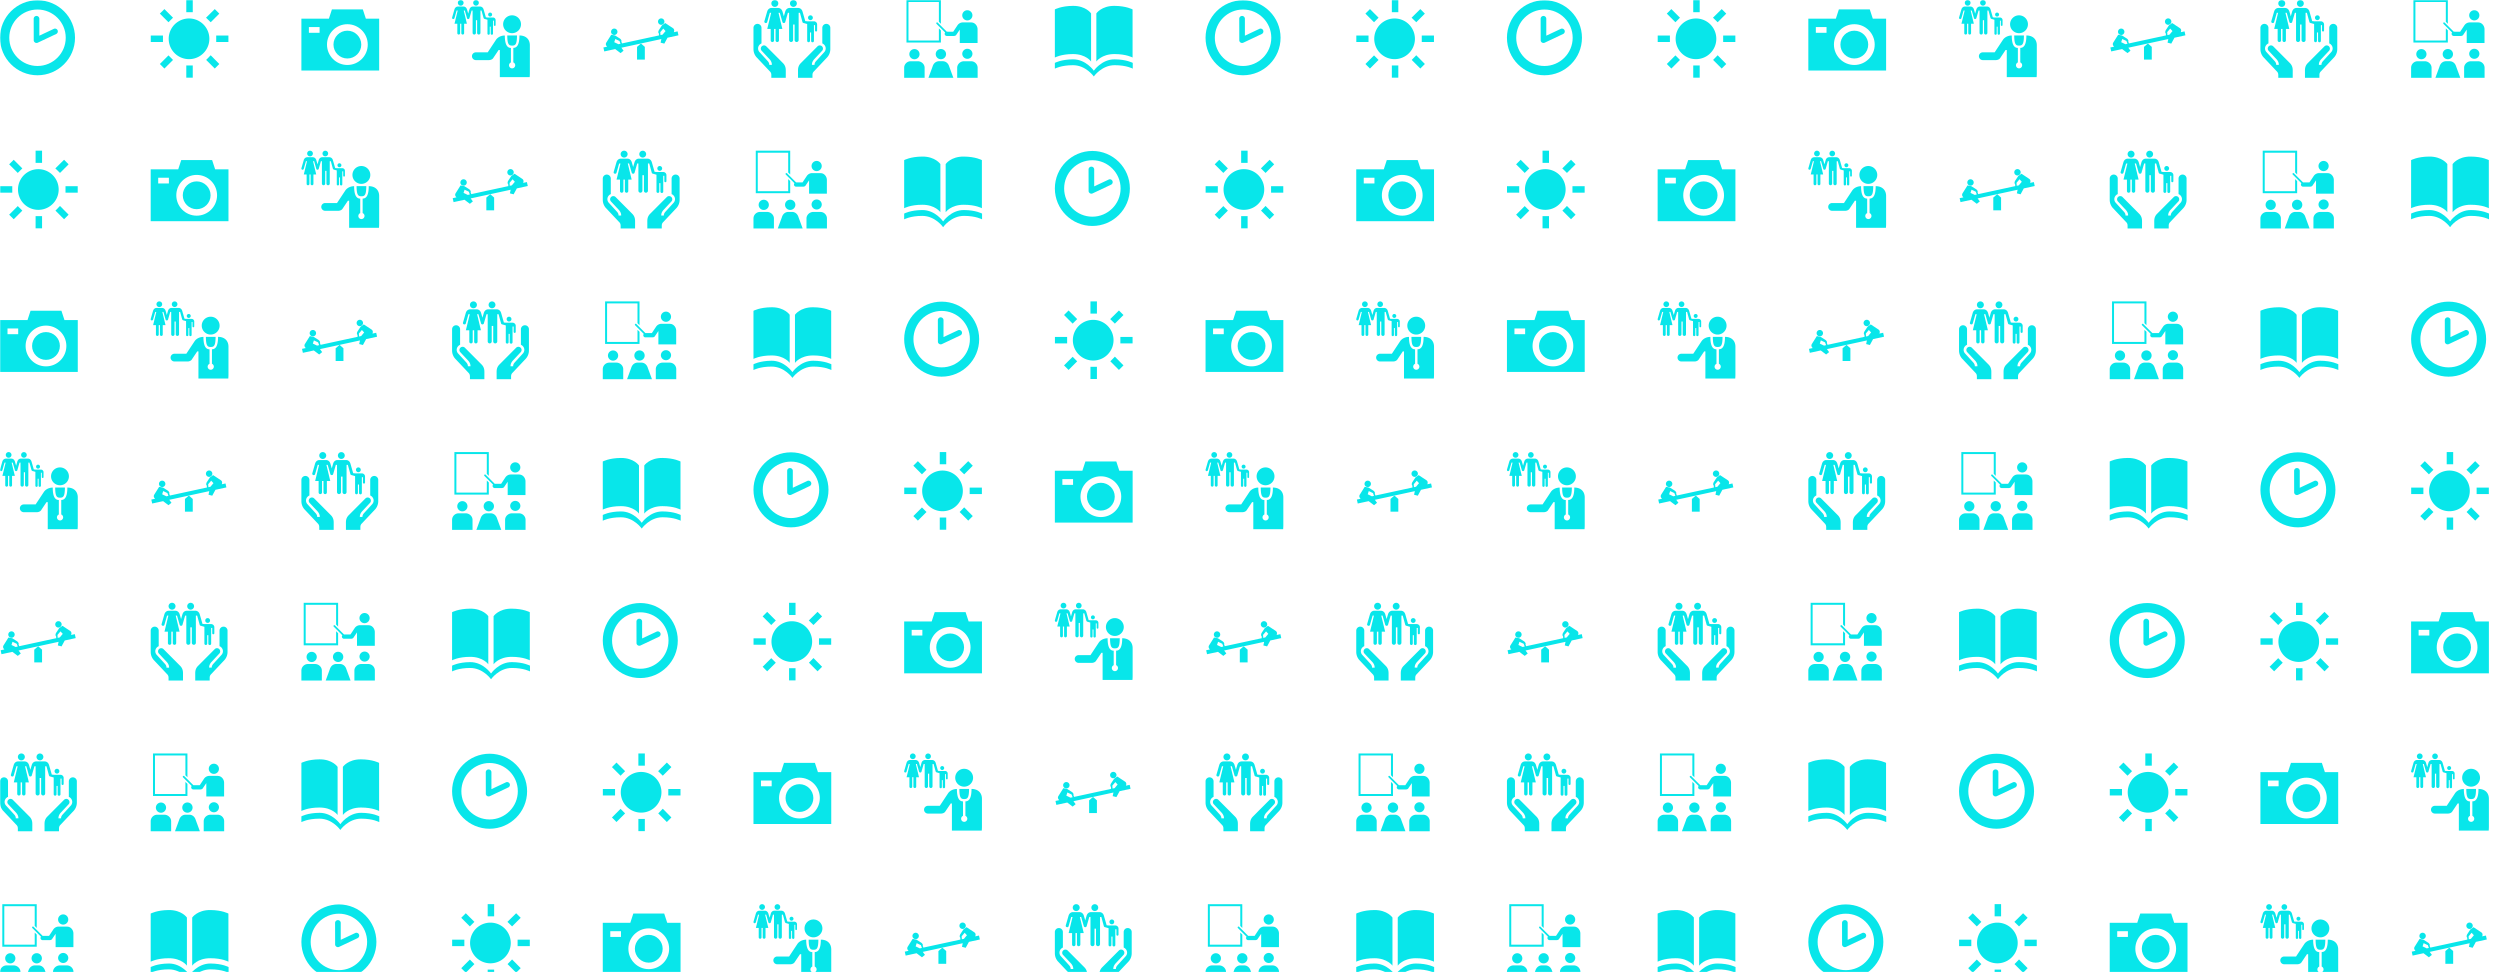 <svg xmlns="http://www.w3.org/2000/svg" version="1.1" xmlns:xlink="http://www.w3.org/1999/xlink" xmlns:svgjs="http://svgjs.com/svgjs" width="1440" height="560" preserveAspectRatio="none" viewBox="0 0 1440 560"><g mask="url(&quot;#SvgjsMask4366&quot;)" fill="none"><use xlink:href="#SvgjsG4375" transform="translate(0, 0)" fill="rgba(8, 230, 234, 1)"></use><use xlink:href="#SvgjsG4375" transform="translate(868, 0)" fill="rgba(8, 230, 234, 1)"></use></g><defs><mask id="SvgjsMask4366"><rect width="1440" height="560" fill="#ffffff"></rect></mask><g id="SvgjsG4367"><path d="M7.713 15.485C3.459 15.485 0 12.025 0 7.768 0 3.513 3.459 0.051 7.713 0.051S15.432 3.513 15.432 7.768c0 4.257-3.465 7.716-7.719 7.717z m0-1.91c3.201 0 5.81-2.604 5.81-5.809 0-3.199-2.61-5.807-5.81-5.807-3.202 0-5.804 2.609-5.804 5.807-0.001 3.206 2.602 5.809 5.804 5.809z"></path><path d="M7.753 8.787a0.574 0.574 0 0 1-0.554-0.042 0.578 0.578 0 0 1-0.259-0.399L6.931 3.862a0.58 0.58 0 0 1 1.162 0v3.478l2.975-1.4a0.578 0.578 0 0 1 0.773 0.275c0.138 0.292 0.011 0.637-0.276 0.774l-3.81 1.798z"></path></g><g id="SvgjsG4368"><path d="M2.524 8.637H0.014V7.308h2.51v1.329zM3.656 4.576L1.884 2.804l0.935-0.935 1.772 1.772-0.935 0.935z m0 6.817l0.935 0.935-1.772 1.773-0.934-0.936 1.771-1.772z m4.997-8.884h-1.33V-0.002h1.33v2.511z m-1.33 10.952h1.33v2.51h-1.33v-2.509zM12.344 4.576l-0.96-0.935 1.796-1.772 0.935 0.935-1.772 1.772z m0 6.792l1.771 1.797-0.935 0.936-1.771-1.774 0.936-0.96z m3.643-4.06v1.329h-2.51V7.308h2.509z"></path><path d="M3.702 7.984a4.184 4.184 0 1 0 8.368 0 4.184 4.184 0 1 0-8.368 0"></path></g><g id="SvgjsG4369"><path d="M9.46 6.313c-1.577 0-2.86 1.283-2.86 2.86s1.283 2.86 2.86 2.86 2.86-1.283 2.86-2.86-1.283-2.86-2.86-2.86z"></path><path d="M13.26 3.839l-0.624-1.912h-6.352L5.661 3.839H0v10.668h16v-10.668H13.26zM3.744 6.743H1.543v-1.176H3.744v1.176z m5.716 6.624c-2.312 0-4.193-1.881-4.193-4.194s1.881-4.194 4.193-4.193 4.193 1.881 4.194 4.193-1.88 4.194-4.193 4.194z"></path></g><g id="SvgjsG4370"><path d="M13.856 7.297c1.344 0 2.144 0.801 2.144 2.027v5.74c0 0.444-0.04 0.805-0.04 0.804H9.822V10.29h-0.25l-1.139 1.7c-0.186 0.253-0.562 0.376-0.863 0.375H4.896a0.804 0.804 0 0 1-0.805-0.804c0-0.443 0.36-0.793 0.805-0.793h2.432L9.016 8.216c0.405-0.617 1.155-0.911 1.832-0.911 0 1.795 0.448 2.554 1.256 2.554v2.983a0.64 0.64 0 0 0-0.387 0.588 0.632 0.632 0 0 0 0.634 0.635c0.353 0 0.636-0.291 0.636-0.644 0-0.264-0.16-0.49-0.387-0.588V9.85c0.808 0 1.256-0.759 1.256-2.554"></path><path d="M13.352 7.297c-0.014 1.84-0.332 2.082-1 2.082-0.667 0-0.986-0.242-1-2.082h2z m-1.012-4.144c1.014 0 1.836 0.822 1.836 1.837 0 1.013-0.822 1.836-1.837 1.835-1.014 0-1.837-0.822-1.837-1.836S11.325 3.152 12.339 3.152m-4.512 0.251c0.224 0 0.406-0.182 0.407-0.406s-0.182-0.406-0.407-0.407a0.406 0.406 0 0 0 0 0.814M4.922 1.163a0.579 0.579 0 0 0 0.579-0.579c0-0.32-0.259-0.58-0.579-0.58a0.58 0.58 0 0 0-0.58 0.58c0 0.32 0.259 0.579 0.58 0.579m-3.146 0.004c0.325 0 0.589-0.261 0.589-0.584 0-0.322-0.264-0.583-0.589-0.583C1.452 0 1.189 0.261 1.189 0.583c0 0.322 0.263 0.584 0.588 0.584"></path><path d="M7.276 6.914a0.24 0.24 0 0 0 0.241 0.238c0.131 0 0.237-0.107 0.236-0.238v-1.427h0.187v1.426c0 0.131 0.107 0.238 0.238 0.239s0.24-0.107 0.24-0.239V4.246h0.184v0.904a0.178 0.178 0 0 0 0.178 0.178 0.176 0.176 0 0 0 0.176-0.178v-1.027c0-0.288-0.253-0.522-0.54-0.522 0 0-1.103 0.001-1.108 0.002l-0.357-0.035-0.459-1.598c-0.185-0.645-0.725-0.624-0.724-0.625h-1.487s-0.54-0.021-0.725 0.625l-0.24 0.837-0.24-0.837c-0.185-0.645-0.725-0.624-0.725-0.624h-1.15s-0.54-0.021-0.725 0.624L0.013 3.584c-0.045 0.15 0.029 0.291 0.161 0.329 0.132 0.037 0.276-0.054 0.311-0.174l0.45-1.573h0.22l-0.658 2.723H1.078v1.934a0.288 0.288 0 0 0 0.288 0.289c0.16 0 0.29-0.129 0.29-0.289v-1.935h0.245v1.935a0.289 0.289 0 0 0 0.578 0v-1.935h0.572L2.398 2.166h0.22l0.45 1.573c0.03 0.104 0.126 0.189 0.24 0.179 0.113 0.01 0.229-0.075 0.258-0.179l0.45-1.573h0.203v4.601a0.341 0.341 0 0 0 0.342 0.339c0.187 0 0.34-0.152 0.34-0.339V4.149h0.251v2.618a0.341 0.341 0 0 0 0.682 0V2.166h0.22l0.418 1.52c0.026 0.092 0.121 0.18 0.222 0.211l0.584 0.163V6.914z"></path></g><g id="SvgjsG4371"><path d="M1.704 6.537a0.658 0.658 0 1 0 1.316 0 0.658 0.658 0 1 0-1.316 0"></path><path d="M11.364 4.442a0.658 0.658 0 1 0 1.316 0 0.658 0.658 0 1 0-1.316 0"></path><path d="M12.05 8.032l-0.155 0.745 0.766 0.196 0.66-1.216 2.249-0.489L15.393 6.455l-0.772 0.168c0.243-0.579-0.162-0.817-0.162-0.816L12.839 4.738l-0.651 0.464-0.632 0.965s-0.305 0.466-0.019 0.715l0.03 0.403-7.612 1.65-0.14-0.377c0.157-0.345-0.314-0.644-0.314-0.644L2.527 7.298 1.741 7.145 0.709 8.789s-0.27 0.384 0.191 0.81l-0.772 0.168 0.177 0.813 2.248-0.487 1.105 0.833 0.616-0.495-0.45-0.614 8.226-1.785z m-8.828 1.063l-0.862-0.414 0.213-0.658 0.866 0.408 0.211 0.572-0.427 0.093z m9.076-1.968l-0.428 0.093-0.044-0.608 0.619-0.73 0.467 0.511-0.614 0.734z"></path><path d="M8.651 12.262V9.644l-0.802-0.701-0.802 0.701v2.618h1.603z"></path></g><g id="SvgjsG4372"><path d="M14.159 8.927V5.732c0-0.453 0.371-0.822 0.828-0.822a0.822 0.822 0 0 1 0.821 0.822V10.107c0 0.605-0.218 1.189-0.608 1.646L12.472 14.65c-0.271 0.255-0.337 0.481-0.337 0.823V16h-2.97l-0.003-1.255c0-0.478-0.039-1.117 0.559-1.743l3.462-3.476a0.654 0.654 0 0 1 0.456-0.184 0.657 0.657 0 0 1 0.657 0.655c0 0.156-0.055 0.308-0.156 0.427l-1.67 1.789c-0.108 0.127-0.291 0.366-0.382 0.659-0.049 0.152-0.063 0.301-0.066 0.47h0.537c0.002-0.121 0.011-0.218 0.04-0.308 0.053-0.169 0.157-0.321 0.237-0.419l1.694-1.86c0.213-0.215 0.33-0.493 0.33-0.786 0-0.439-0.264-0.843-0.7-1.042z m-12.51 0V5.732c0-0.453-0.371-0.822-0.827-0.822A0.822 0.822 0 0 0 0 5.732V10.107c0 0.605 0.218 1.189 0.608 1.646l2.729 2.897c0.27 0.255 0.337 0.481 0.337 0.822V16h2.969l0.003-1.255c0-0.478 0.039-1.117-0.559-1.743L2.626 9.526a0.654 0.654 0 0 0-0.457-0.184 0.657 0.657 0 0 0-0.5 1.083l1.669 1.788c0.108 0.127 0.291 0.366 0.382 0.659 0.049 0.152 0.063 0.301 0.066 0.471h-0.537c-0.002-0.121-0.011-0.219-0.04-0.309-0.053-0.169-0.157-0.321-0.236-0.418L1.278 10.755c-0.213-0.215-0.33-0.493-0.33-0.786 0-0.439 0.264-0.843 0.701-1.042z m6.568-7.512a0.705 0.705 0 0 0 0-1.41 0.705 0.705 0 0 0 0 1.41z m-3.825 0.004c-0.395 0-0.715-0.317-0.715-0.71 0-0.392 0.32-0.709 0.715-0.709s0.716 0.317 0.716 0.709c0 0.393-0.321 0.71-0.716 0.71z"></path><path d="M11.225 3.646a0.494 0.494 0 1 0 0.988 0 0.494 0.494 0 1 0-0.988 0"></path><path d="M12.435 4.384h-1.334c-0.006 0-0.446-0.04-0.446-0.04l-0.559-1.947c-0.225-0.784-0.883-0.76-0.882-0.76h-1.808s-0.657-0.024-0.882 0.76l-0.276 0.959-0.275-0.959c-0.226-0.784-0.882-0.76-0.881-0.76H3.693s-0.658-0.024-0.883 0.76l-0.563 1.962c-0.053 0.184 0.047 0.323 0.208 0.369 0.16 0.046 0.324-0.035 0.365-0.181l0.549-1.913 0.267 0L2.835 5.946h0.708v2.352c0 0.194 0.156 0.352 0.35 0.351 0.194 0 0.352-0.158 0.352-0.351v-2.352h0.297v2.352c0 0.194 0.156 0.352 0.35 0.351a0.352 0.352 0 0 0 0.352-0.351v-2.352h0.696l-0.793-3.312 0.266 0.001 0.543 1.892c0.009 0.032 0.023 0.062 0.042 0.087 0.053 0.08 0.146 0.125 0.249 0.122 0.103 0.003 0.195-0.041 0.249-0.12 0.022-0.028 0.037-0.061 0.046-0.098l0.54-1.884 0.246 0v5.595a0.415 0.415 0 0 0 0.415 0.414 0.413 0.413 0 0 0 0.413-0.414V5.046h0.306v3.183a0.413 0.413 0 0 0 0.413 0.414 0.415 0.415 0 0 0 0.417-0.414v-5.595l0.267 0 0.525 1.913c0.028 0.094 0.107 0.156 0.202 0.18 0.004 0.001 0.006 0.003 0.009 0.004 0.083 0.019 0.469 0.128 0.753 0.209v3.47a0.291 0.291 0 0 0 0.581 0V6.676h0.228v1.734c0 0.16 0.13 0.29 0.29 0.29s0.292-0.13 0.292-0.29v-3.242h0.223v1.098c0 0.12 0.098 0.218 0.217 0.218 0.119 0 0.214-0.097 0.214-0.218v-1.249c0-0.35-0.308-0.634-0.658-0.634z"></path></g><g id="SvgjsG4373"><path d="M2.115 12.192a1.05 1.05 0 1 1 0-2.1 1.05 1.05 0 0 1 0 2.1zM0 16V13.942c0-0.742 0.61-1.344 1.352-1.344h1.45c0.743 0 1.406 0.603 1.406 1.345V16H0z m13-3.897a1.051 1.051 0 0 0 1.05-1.05 1.05 1.05 0 0 0-2.099 0 1.05 1.05 0 0 0 1.051 1.049zM15.114 16V13.942c0-0.742-0.61-1.344-1.353-1.344h-1.448c-0.744 0-1.406 0.603-1.407 1.345V16h4.208z"></path><path d="M6.494 11.133a1.062 1.053 0 1 0 2.124 0 1.062 1.053 0 1 0-2.124 0"></path><path d="M4.998 16l0.836-2.277c0.335-1.163 1.31-1.128 1.309-1.127h0.828s0.974-0.036 1.309 1.127L10.116 16h-5.118z m2.558-7.25v-2.491l-0.414-0.414v2.49H0.885V0.414h6.257V4.483l0.414 0.414V0H0.474v8.75h7.082z m5.44-4.548a1.049 1.049 0 0 1-1.048-1.048c0-0.579 0.47-1.049 1.048-1.049a1.047 1.047 0 0 1 1.047 1.048 1.046 1.046 0 0 1-1.048 1.048z"></path><path d="M8.329 6.958a0.441 0.441 0 0 0 0.442 0.442h1.454c0.165 0 0.382-0.066 0.474-0.205 0.314-0.464 0.643-0.953 0.741-1.1v2.749h3.661V6.025c0-0.737-0.576-1.401-1.256-1.4 0.002 0.346 0 0.118 0-0.015H12.082a1.343 1.343 0 0 0-1.119 0.599l-0.871 1.313-1.32-0.001L6.907 4.656a0.179 0.179 0 0 0-0.254 0 0.18 0.18 0 0 0 0 0.254l1.774 1.775c-0.038 0.063-0.098 0.192-0.097 0.273z"></path></g><g id="SvgjsG4374"><path d="M7.45 12.652S6.4 11.121 3.725 11.121C1.274 11.121 0 11.833 0 11.833V1.937s1.274-0.712 3.725-0.729C6.4 1.19 7.45 2.756 7.45 2.756V12.652z m1.087 0s1.05-1.531 3.725-1.531c2.451 0 3.725 0.712 3.725 0.713V1.937s-1.274-0.712-3.725-0.729c-2.675-0.017-3.725 1.548-3.725 1.548v9.896z"></path><path d="M8.012 15.733S6.4 13.411 3.725 13.411c-2.451 0-3.725 0.712-3.725 0.712v-1.186s1.274-0.712 3.725-0.729c2.675-0.018 4.287 2.34 4.287 2.34V15.733z m0 0s1.612-2.323 4.287-2.323c2.451 0 3.725 0.712 3.725 0.712v-1.185s-1.274-0.712-3.725-0.729c-2.675-0.019-4.287 2.339-4.287 2.339v1.185z"></path></g><g id="SvgjsG4375"><use xlink:href="#SvgjsG4367" transform="translate(0, 0) scale(2.8)" fill="rgba(8, 230, 234, 1)"></use><use xlink:href="#SvgjsG4368" transform="translate(0, 86.8) scale(2.8)" fill="rgba(8, 230, 234, 1)"></use><use xlink:href="#SvgjsG4369" transform="translate(0, 173.6) scale(2.8)" fill="rgba(8, 230, 234, 1)"></use><use xlink:href="#SvgjsG4370" transform="translate(0, 260.4) scale(2.8)" fill="rgba(8, 230, 234, 1)"></use><use xlink:href="#SvgjsG4371" transform="translate(0, 347.2) scale(2.8)" fill="rgba(8, 230, 234, 1)"></use><use xlink:href="#SvgjsG4372" transform="translate(0, 434) scale(2.8)" fill="rgba(8, 230, 234, 1)"></use><use xlink:href="#SvgjsG4373" transform="translate(0, 520.8) scale(2.8)" fill="rgba(8, 230, 234, 1)"></use><use xlink:href="#SvgjsG4368" transform="translate(86.8, 0) scale(2.8)" fill="rgba(8, 230, 234, 1)"></use><use xlink:href="#SvgjsG4369" transform="translate(86.8, 86.8) scale(2.8)" fill="rgba(8, 230, 234, 1)"></use><use xlink:href="#SvgjsG4370" transform="translate(86.8, 173.6) scale(2.8)" fill="rgba(8, 230, 234, 1)"></use><use xlink:href="#SvgjsG4371" transform="translate(86.8, 260.4) scale(2.8)" fill="rgba(8, 230, 234, 1)"></use><use xlink:href="#SvgjsG4372" transform="translate(86.8, 347.2) scale(2.8)" fill="rgba(8, 230, 234, 1)"></use><use xlink:href="#SvgjsG4373" transform="translate(86.8, 434) scale(2.8)" fill="rgba(8, 230, 234, 1)"></use><use xlink:href="#SvgjsG4374" transform="translate(86.8, 520.8) scale(2.8)" fill="rgba(8, 230, 234, 1)"></use><use xlink:href="#SvgjsG4369" transform="translate(173.6, 0) scale(2.8)" fill="rgba(8, 230, 234, 1)"></use><use xlink:href="#SvgjsG4370" transform="translate(173.6, 86.8) scale(2.8)" fill="rgba(8, 230, 234, 1)"></use><use xlink:href="#SvgjsG4371" transform="translate(173.6, 173.6) scale(2.8)" fill="rgba(8, 230, 234, 1)"></use><use xlink:href="#SvgjsG4372" transform="translate(173.6, 260.4) scale(2.8)" fill="rgba(8, 230, 234, 1)"></use><use xlink:href="#SvgjsG4373" transform="translate(173.6, 347.2) scale(2.8)" fill="rgba(8, 230, 234, 1)"></use><use xlink:href="#SvgjsG4374" transform="translate(173.6, 434) scale(2.8)" fill="rgba(8, 230, 234, 1)"></use><use xlink:href="#SvgjsG4367" transform="translate(173.6, 520.8) scale(2.8)" fill="rgba(8, 230, 234, 1)"></use><use xlink:href="#SvgjsG4370" transform="translate(260.4, 0) scale(2.8)" fill="rgba(8, 230, 234, 1)"></use><use xlink:href="#SvgjsG4371" transform="translate(260.4, 86.8) scale(2.8)" fill="rgba(8, 230, 234, 1)"></use><use xlink:href="#SvgjsG4372" transform="translate(260.4, 173.6) scale(2.8)" fill="rgba(8, 230, 234, 1)"></use><use xlink:href="#SvgjsG4373" transform="translate(260.4, 260.4) scale(2.8)" fill="rgba(8, 230, 234, 1)"></use><use xlink:href="#SvgjsG4374" transform="translate(260.4, 347.2) scale(2.8)" fill="rgba(8, 230, 234, 1)"></use><use xlink:href="#SvgjsG4367" transform="translate(260.4, 434) scale(2.8)" fill="rgba(8, 230, 234, 1)"></use><use xlink:href="#SvgjsG4368" transform="translate(260.4, 520.8) scale(2.8)" fill="rgba(8, 230, 234, 1)"></use><use xlink:href="#SvgjsG4371" transform="translate(347.2, 0) scale(2.8)" fill="rgba(8, 230, 234, 1)"></use><use xlink:href="#SvgjsG4372" transform="translate(347.2, 86.8) scale(2.8)" fill="rgba(8, 230, 234, 1)"></use><use xlink:href="#SvgjsG4373" transform="translate(347.2, 173.6) scale(2.8)" fill="rgba(8, 230, 234, 1)"></use><use xlink:href="#SvgjsG4374" transform="translate(347.2, 260.4) scale(2.8)" fill="rgba(8, 230, 234, 1)"></use><use xlink:href="#SvgjsG4367" transform="translate(347.2, 347.2) scale(2.8)" fill="rgba(8, 230, 234, 1)"></use><use xlink:href="#SvgjsG4368" transform="translate(347.2, 434) scale(2.8)" fill="rgba(8, 230, 234, 1)"></use><use xlink:href="#SvgjsG4369" transform="translate(347.2, 520.8) scale(2.8)" fill="rgba(8, 230, 234, 1)"></use><use xlink:href="#SvgjsG4372" transform="translate(434, 0) scale(2.8)" fill="rgba(8, 230, 234, 1)"></use><use xlink:href="#SvgjsG4373" transform="translate(434, 86.8) scale(2.8)" fill="rgba(8, 230, 234, 1)"></use><use xlink:href="#SvgjsG4374" transform="translate(434, 173.6) scale(2.8)" fill="rgba(8, 230, 234, 1)"></use><use xlink:href="#SvgjsG4367" transform="translate(434, 260.4) scale(2.8)" fill="rgba(8, 230, 234, 1)"></use><use xlink:href="#SvgjsG4368" transform="translate(434, 347.2) scale(2.8)" fill="rgba(8, 230, 234, 1)"></use><use xlink:href="#SvgjsG4369" transform="translate(434, 434) scale(2.8)" fill="rgba(8, 230, 234, 1)"></use><use xlink:href="#SvgjsG4370" transform="translate(434, 520.8) scale(2.8)" fill="rgba(8, 230, 234, 1)"></use><use xlink:href="#SvgjsG4373" transform="translate(520.8, 0) scale(2.8)" fill="rgba(8, 230, 234, 1)"></use><use xlink:href="#SvgjsG4374" transform="translate(520.8, 86.8) scale(2.8)" fill="rgba(8, 230, 234, 1)"></use><use xlink:href="#SvgjsG4367" transform="translate(520.8, 173.6) scale(2.8)" fill="rgba(8, 230, 234, 1)"></use><use xlink:href="#SvgjsG4368" transform="translate(520.8, 260.4) scale(2.8)" fill="rgba(8, 230, 234, 1)"></use><use xlink:href="#SvgjsG4369" transform="translate(520.8, 347.2) scale(2.8)" fill="rgba(8, 230, 234, 1)"></use><use xlink:href="#SvgjsG4370" transform="translate(520.8, 434) scale(2.8)" fill="rgba(8, 230, 234, 1)"></use><use xlink:href="#SvgjsG4371" transform="translate(520.8, 520.8) scale(2.8)" fill="rgba(8, 230, 234, 1)"></use><use xlink:href="#SvgjsG4374" transform="translate(607.6, 0) scale(2.8)" fill="rgba(8, 230, 234, 1)"></use><use xlink:href="#SvgjsG4367" transform="translate(607.6, 86.8) scale(2.8)" fill="rgba(8, 230, 234, 1)"></use><use xlink:href="#SvgjsG4368" transform="translate(607.6, 173.6) scale(2.8)" fill="rgba(8, 230, 234, 1)"></use><use xlink:href="#SvgjsG4369" transform="translate(607.6, 260.4) scale(2.8)" fill="rgba(8, 230, 234, 1)"></use><use xlink:href="#SvgjsG4370" transform="translate(607.6, 347.2) scale(2.8)" fill="rgba(8, 230, 234, 1)"></use><use xlink:href="#SvgjsG4371" transform="translate(607.6, 434) scale(2.8)" fill="rgba(8, 230, 234, 1)"></use><use xlink:href="#SvgjsG4372" transform="translate(607.6, 520.8) scale(2.8)" fill="rgba(8, 230, 234, 1)"></use><use xlink:href="#SvgjsG4367" transform="translate(694.4, 0) scale(2.8)" fill="rgba(8, 230, 234, 1)"></use><use xlink:href="#SvgjsG4368" transform="translate(694.4, 86.8) scale(2.8)" fill="rgba(8, 230, 234, 1)"></use><use xlink:href="#SvgjsG4369" transform="translate(694.4, 173.6) scale(2.8)" fill="rgba(8, 230, 234, 1)"></use><use xlink:href="#SvgjsG4370" transform="translate(694.4, 260.4) scale(2.8)" fill="rgba(8, 230, 234, 1)"></use><use xlink:href="#SvgjsG4371" transform="translate(694.4, 347.2) scale(2.8)" fill="rgba(8, 230, 234, 1)"></use><use xlink:href="#SvgjsG4372" transform="translate(694.4, 434) scale(2.8)" fill="rgba(8, 230, 234, 1)"></use><use xlink:href="#SvgjsG4373" transform="translate(694.4, 520.8) scale(2.8)" fill="rgba(8, 230, 234, 1)"></use><use xlink:href="#SvgjsG4368" transform="translate(781.2, 0) scale(2.8)" fill="rgba(8, 230, 234, 1)"></use><use xlink:href="#SvgjsG4369" transform="translate(781.2, 86.8) scale(2.8)" fill="rgba(8, 230, 234, 1)"></use><use xlink:href="#SvgjsG4370" transform="translate(781.2, 173.6) scale(2.8)" fill="rgba(8, 230, 234, 1)"></use><use xlink:href="#SvgjsG4371" transform="translate(781.2, 260.4) scale(2.8)" fill="rgba(8, 230, 234, 1)"></use><use xlink:href="#SvgjsG4372" transform="translate(781.2, 347.2) scale(2.8)" fill="rgba(8, 230, 234, 1)"></use><use xlink:href="#SvgjsG4373" transform="translate(781.2, 434) scale(2.8)" fill="rgba(8, 230, 234, 1)"></use><use xlink:href="#SvgjsG4374" transform="translate(781.2, 520.8) scale(2.8)" fill="rgba(8, 230, 234, 1)"></use></g></defs></svg>